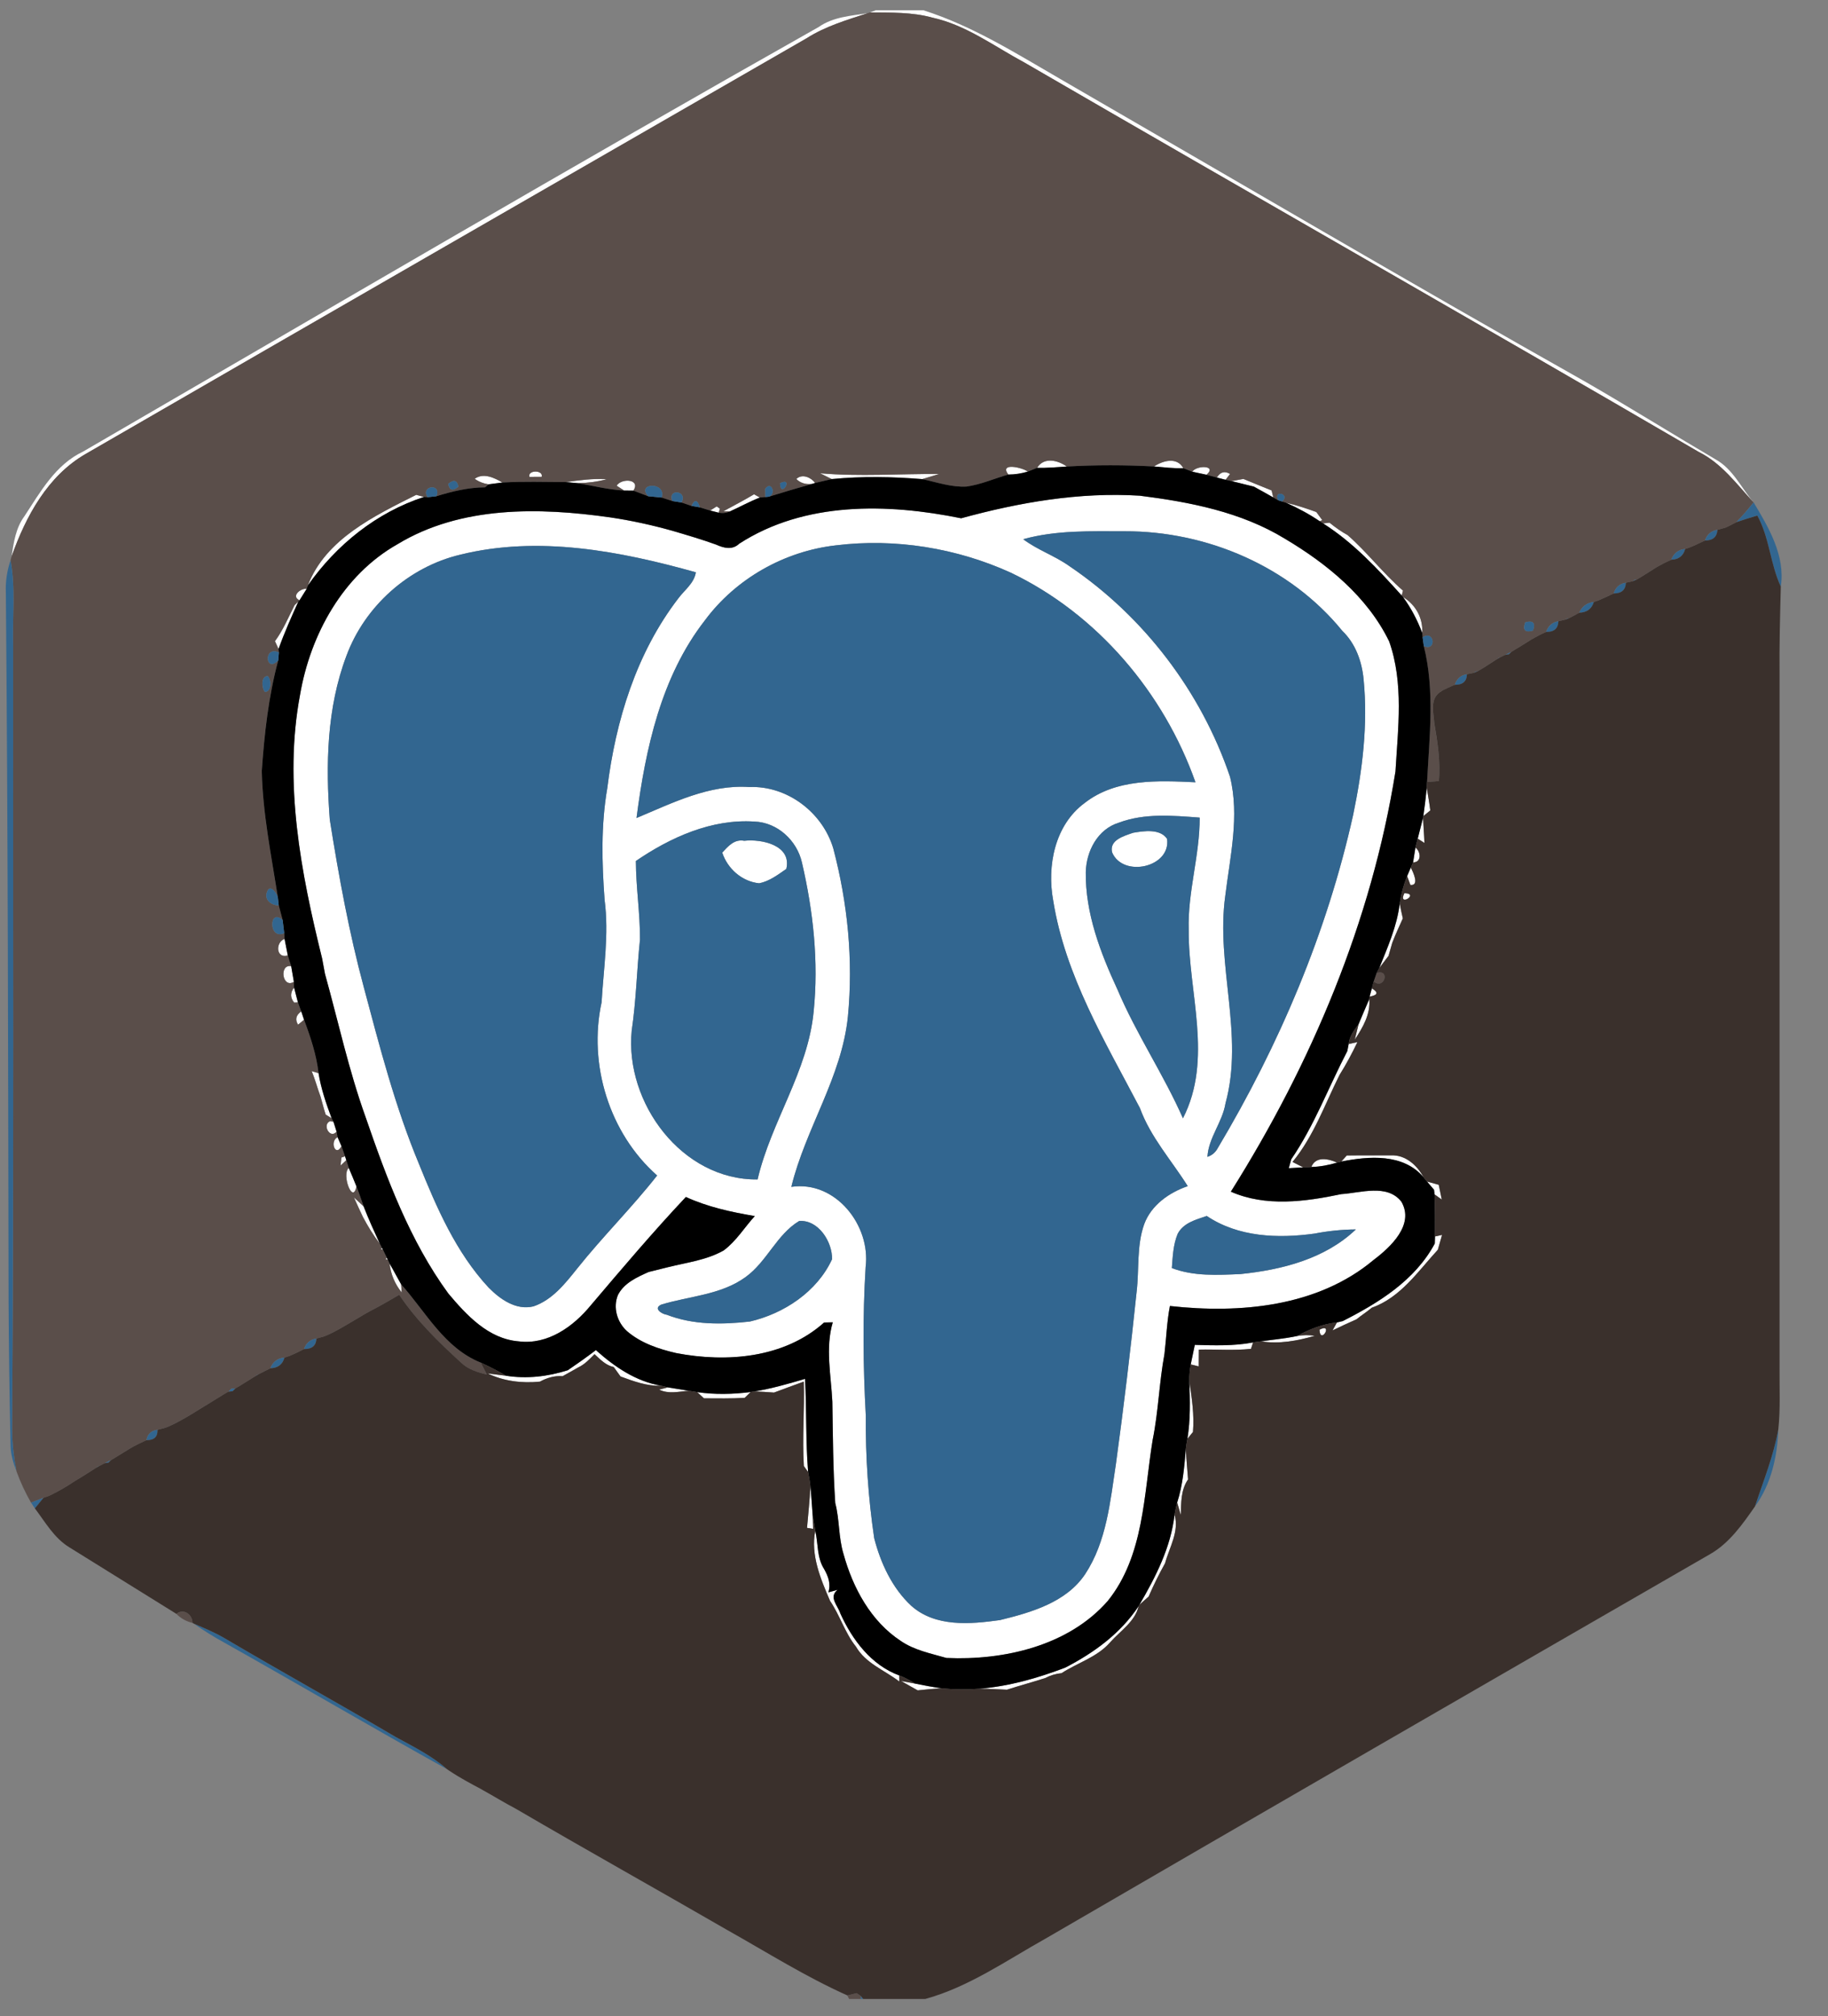<svg width="39" height="43" viewBox="0 0 39 43" fill="none" xmlns="http://www.w3.org/2000/svg">
<rect x="0" y="0" width="39" height="43" fill="#808080" stroke="none"/>
<g clip-path="url(#clip0)">
<path d="M18.687 0.218H19.696C20.753 0.552 21.694 1.15 22.647 1.7C26.378 3.856 30.091 6.039 33.845 8.154C34.775 8.69 35.686 9.259 36.611 9.803C36.975 10.008 37.151 10.408 37.413 10.715C37.052 10.325 36.73 9.878 36.241 9.637C31.458 6.85 26.647 4.112 21.858 1.335C21.216 0.991 20.616 0.535 19.892 0.376C19.46 0.257 19.007 0.27 18.563 0.265L18.687 0.218Z" fill="white"/>
<path d="M17.468 0.575C17.774 0.361 18.151 0.337 18.509 0.282C18.061 0.428 17.606 0.562 17.205 0.818C12.08 3.771 6.95 6.719 1.829 9.68C1.014 10.15 0.552 11.01 0.247 11.867C0.292 11.569 0.336 11.26 0.52 11.011C0.86 10.493 1.185 9.907 1.77 9.632C6.996 6.601 12.207 3.543 17.468 0.575Z" fill="white"/>
<path d="M22.126 9.977C22.273 9.74 22.57 9.815 22.761 9.949C22.549 9.962 22.338 9.984 22.126 9.977Z" fill="white"/>
<path d="M24.621 9.948C24.81 9.823 25.112 9.739 25.246 9.985C25.037 9.991 24.829 9.967 24.621 9.948Z" fill="white"/>
<path d="M21.512 10.121C21.314 9.857 21.813 9.969 21.928 10.057C21.793 10.098 21.655 10.12 21.512 10.121Z" fill="white"/>
<path d="M25.437 10.06C25.526 9.919 25.976 9.919 25.742 10.125C25.666 10.108 25.514 10.077 25.437 10.06Z" fill="white"/>
<path d="M11.297 10.17C11.249 10.02 11.6 10.019 11.557 10.169C11.492 10.169 11.362 10.169 11.297 10.17Z" fill="white"/>
<path d="M17.496 10.093C18.342 10.167 19.189 10.102 20.035 10.109C19.915 10.145 19.796 10.182 19.677 10.218C19.034 10.166 18.388 10.154 17.745 10.217C17.683 10.186 17.558 10.124 17.496 10.093Z" fill="white"/>
<path d="M25.962 10.185C26.035 10.064 26.13 10.04 26.244 10.108C26.22 10.139 26.172 10.202 26.148 10.233C26.102 10.221 26.008 10.196 25.962 10.185Z" fill="white"/>
<path d="M10.127 10.211C10.316 10.076 10.545 10.189 10.72 10.29C10.646 10.299 10.497 10.32 10.423 10.329C10.313 10.312 10.214 10.274 10.127 10.211Z" fill="white"/>
<path d="M12.065 10.281C12.357 10.244 12.648 10.2 12.943 10.22C12.745 10.276 12.539 10.299 12.332 10.305C12.265 10.299 12.132 10.287 12.065 10.281Z" fill="white"/>
<path d="M16.989 10.215C17.115 10.096 17.303 10.181 17.392 10.3L17.321 10.321C17.185 10.335 17.074 10.3 16.989 10.215Z" fill="white"/>
<path d="M26.275 10.26C26.359 10.246 26.444 10.23 26.528 10.214C26.728 10.298 26.929 10.377 27.13 10.46C27.139 10.498 27.156 10.572 27.166 10.61C27.029 10.53 26.89 10.454 26.752 10.378C26.593 10.338 26.434 10.299 26.275 10.26Z" fill="white"/>
<path d="M13.156 10.358C13.259 10.192 13.676 10.213 13.514 10.464C13.464 10.463 13.366 10.462 13.315 10.462C13.276 10.435 13.196 10.383 13.156 10.358Z" fill="white"/>
<path d="M6.568 12.485C6.948 11.495 7.99 11.001 8.88 10.553C8.922 10.564 9.004 10.587 9.046 10.598C8.033 10.928 7.176 11.619 6.568 12.485Z" fill="white"/>
<path d="M15.434 10.903C15.652 10.784 15.873 10.67 16.088 10.542C16.119 10.558 16.181 10.593 16.212 10.611C15.993 10.696 15.788 10.809 15.574 10.906L15.434 10.903Z" fill="white"/>
<path d="M20.506 11.053C21.743 10.714 23.029 10.491 24.316 10.572C25.386 10.706 26.479 10.918 27.412 11.489C28.308 12.021 29.174 12.725 29.637 13.678C29.952 14.564 29.825 15.533 29.772 16.452C29.262 19.648 27.979 22.684 26.26 25.414C27.003 25.742 27.847 25.628 28.616 25.467C29.032 25.44 29.594 25.241 29.898 25.627C30.183 26.118 29.669 26.595 29.308 26.868C28.111 27.872 26.455 28.017 24.96 27.852C24.894 28.19 24.884 28.536 24.843 28.878C24.731 29.482 24.714 30.106 24.592 30.707C24.401 31.872 24.41 33.178 23.634 34.142C22.795 35.102 21.418 35.413 20.191 35.358C19.86 35.262 19.509 35.195 19.219 34.996C18.578 34.576 18.195 33.862 17.996 33.14C17.887 32.786 17.914 32.411 17.82 32.054C17.772 31.336 17.77 30.615 17.758 29.895C17.731 29.335 17.605 28.745 17.767 28.2C17.721 28.201 17.628 28.203 17.582 28.204C16.733 28.964 15.503 29.063 14.427 28.857C14.054 28.77 13.675 28.644 13.38 28.391C13.166 28.201 13.072 27.883 13.184 27.615C13.317 27.359 13.589 27.239 13.838 27.127C13.976 27.093 14.114 27.059 14.252 27.024C14.652 26.924 15.076 26.875 15.44 26.667C15.707 26.47 15.882 26.177 16.104 25.934C15.6 25.85 15.101 25.741 14.633 25.527C13.93 26.274 13.267 27.057 12.603 27.839C12.229 28.294 11.685 28.684 11.066 28.606C10.42 28.554 9.955 28.049 9.563 27.584C8.741 26.457 8.252 25.134 7.8 23.824C7.441 22.826 7.217 21.788 6.933 20.767C6.914 20.658 6.893 20.548 6.872 20.44C6.42 18.612 6.048 16.696 6.401 14.816C6.622 13.532 7.317 12.264 8.477 11.608C9.831 10.785 11.504 10.818 13.021 11.035C13.467 11.1 13.907 11.197 14.34 11.318C14.655 11.411 14.969 11.503 15.277 11.614C15.443 11.689 15.623 11.736 15.769 11.596C17.167 10.692 18.933 10.733 20.506 11.053ZM21.829 11.5C22.137 11.731 22.508 11.853 22.82 12.077C24.405 13.149 25.629 14.754 26.242 16.566C26.449 17.401 26.243 18.268 26.141 19.104C25.935 20.579 26.547 22.066 26.146 23.529C26.081 23.933 25.784 24.261 25.76 24.672C25.858 24.639 25.931 24.577 25.979 24.487C27.294 22.282 28.311 19.889 28.869 17.379C29.066 16.43 29.188 15.455 29.092 14.487C29.056 14.104 28.919 13.725 28.638 13.454C27.521 12.082 25.75 11.324 23.995 11.33C23.271 11.33 22.534 11.304 21.829 11.5ZM15.038 13.231C14.104 14.431 13.772 15.969 13.58 17.445C14.348 17.125 15.13 16.725 15.989 16.785C16.796 16.754 17.549 17.326 17.778 18.094C18.085 19.259 18.207 20.477 18.09 21.677C17.96 22.971 17.186 24.065 16.883 25.311C17.826 25.172 18.581 26.133 18.468 27.023C18.402 28.079 18.414 29.14 18.472 30.196C18.465 31.069 18.523 31.942 18.651 32.804C18.788 33.336 19.034 33.867 19.441 34.245C19.957 34.705 20.7 34.639 21.335 34.55C22.002 34.387 22.748 34.173 23.152 33.57C23.61 32.874 23.686 32.022 23.808 31.22C23.976 29.997 24.122 28.772 24.25 27.546C24.306 27.067 24.247 26.566 24.412 26.105C24.563 25.7 24.943 25.433 25.34 25.296C24.994 24.746 24.547 24.254 24.32 23.631C23.58 22.219 22.728 20.811 22.471 19.213C22.333 18.47 22.501 17.596 23.14 17.126C23.808 16.603 24.705 16.645 25.505 16.683C24.828 14.768 23.405 13.094 21.563 12.213C20.407 11.688 19.098 11.475 17.838 11.63C16.736 11.754 15.698 12.34 15.038 13.231ZM9.821 11.829C8.718 12.09 7.781 12.928 7.389 13.99C6.97 15.1 6.947 16.311 7.036 17.481C7.227 18.683 7.446 19.883 7.763 21.059C8.101 22.327 8.431 23.604 8.937 24.819C9.315 25.755 9.728 26.709 10.424 27.459C10.67 27.708 11.009 27.95 11.381 27.86C11.785 27.722 12.058 27.374 12.315 27.052C12.859 26.37 13.483 25.753 14.019 25.069C12.999 24.169 12.547 22.699 12.835 21.375C12.877 20.649 12.995 19.92 12.899 19.192C12.84 18.401 12.82 17.598 12.955 16.813C13.134 15.371 13.576 13.927 14.471 12.762C14.604 12.582 14.809 12.441 14.846 12.205C13.225 11.752 11.488 11.418 9.821 11.829ZM23.869 17.546C23.419 17.683 23.176 18.151 23.165 18.598C23.154 19.477 23.478 20.32 23.842 21.107C24.244 22.054 24.823 22.909 25.238 23.849C25.887 22.583 25.35 21.169 25.361 19.835C25.335 19.026 25.598 18.243 25.594 17.437C25.02 17.394 24.419 17.338 23.869 17.546ZM13.566 18.362C13.568 18.922 13.657 19.477 13.654 20.037C13.586 20.685 13.573 21.337 13.477 21.982C13.327 23.517 14.549 25.172 16.163 25.153C16.45 23.92 17.238 22.85 17.359 21.572C17.468 20.51 17.351 19.434 17.11 18.398C17.006 17.927 16.586 17.537 16.095 17.521C15.181 17.461 14.305 17.858 13.566 18.362ZM17.05 26.04C16.57 26.327 16.361 26.909 15.907 27.235C15.382 27.617 14.709 27.64 14.109 27.822C13.928 27.904 14.121 28.026 14.227 28.039C14.789 28.258 15.408 28.25 15.997 28.184C16.726 28.015 17.432 27.547 17.751 26.855C17.761 26.488 17.462 26.009 17.05 26.04ZM25.124 26.316C25.029 26.546 25.02 26.797 25.001 27.043C25.467 27.222 25.974 27.192 26.464 27.171C27.346 27.081 28.268 26.848 28.927 26.219C28.63 26.221 28.334 26.252 28.043 26.309C27.265 26.416 26.418 26.385 25.746 25.932C25.515 26.011 25.245 26.079 25.124 26.316Z" fill="white"/>
<path d="M27.436 10.721C27.656 10.772 27.871 10.843 28.084 10.92C28.115 10.963 28.179 11.048 28.21 11.091L28.157 11.117C27.93 10.962 27.686 10.832 27.436 10.721Z" fill="white"/>
<path d="M15.152 10.888C15.187 10.865 15.256 10.822 15.291 10.8L15.36 10.849L15.334 10.934C15.289 10.923 15.197 10.899 15.152 10.888Z" fill="white"/>
<path d="M28.228 11.163C28.263 11.159 28.332 11.152 28.366 11.148C28.487 11.246 28.614 11.337 28.751 11.412C29.171 11.78 29.51 12.229 29.932 12.596L29.905 12.701C29.397 12.138 28.875 11.572 28.228 11.163Z" fill="white"/>
<path d="M6.39 12.802C6.202 12.716 6.414 12.54 6.543 12.558C6.505 12.619 6.428 12.742 6.39 12.802Z" fill="white"/>
<path d="M29.932 12.731C30.205 12.898 30.361 13.18 30.344 13.501C30.241 13.228 30.106 12.967 29.932 12.731Z" fill="white"/>
<path d="M6.285 12.906L6.364 12.829C6.215 13.162 6.065 13.495 5.943 13.841C5.925 13.799 5.886 13.716 5.866 13.674C6.041 13.438 6.153 13.165 6.285 12.906Z" fill="white"/>
<path d="M30.439 16.802C30.465 16.962 30.496 17.121 30.515 17.284C30.477 17.313 30.404 17.373 30.367 17.404C30.396 17.203 30.419 17.002 30.439 16.802Z" fill="white"/>
<path d="M30.36 17.44C30.368 17.619 30.384 17.797 30.39 17.977C30.354 17.955 30.282 17.91 30.247 17.887C30.284 17.738 30.322 17.589 30.36 17.44Z" fill="white"/>
<path d="M24.174 17.76C24.406 17.72 24.751 17.669 24.899 17.89C24.985 18.5 23.956 18.725 23.726 18.177C23.663 17.911 23.986 17.827 24.174 17.76Z" fill="white"/>
<path d="M15.409 18.184C15.534 18.046 15.669 17.891 15.878 17.931C16.254 17.889 16.896 18.027 16.776 18.531C16.596 18.655 16.414 18.796 16.195 18.837C15.828 18.799 15.524 18.529 15.409 18.184Z" fill="white"/>
<path d="M30.198 18.075C30.312 18.16 30.337 18.391 30.148 18.392C30.16 18.313 30.185 18.154 30.198 18.075Z" fill="white"/>
<path d="M30.099 18.503C30.147 18.597 30.292 18.891 30.091 18.874C30.073 18.826 30.038 18.732 30.02 18.685C30.04 18.639 30.079 18.548 30.099 18.503Z" fill="white"/>
<path d="M29.962 19.048C30.301 19.056 29.811 19.356 29.962 19.048V19.048Z" fill="white"/>
<path d="M29.427 20.644C29.605 20.198 29.805 19.754 29.862 19.273C29.883 19.378 29.904 19.482 29.929 19.586C29.851 19.759 29.771 19.931 29.703 20.108C29.684 20.177 29.644 20.315 29.624 20.385C29.557 20.47 29.492 20.558 29.427 20.644Z" fill="white"/>
<path d="M6.14 20.376C5.887 20.451 5.872 20.097 6.071 20.024C6.088 20.112 6.122 20.288 6.14 20.376Z" fill="white"/>
<path d="M6.27 20.94C6.022 21.089 5.95 20.559 6.212 20.604C6.226 20.688 6.255 20.856 6.27 20.94Z" fill="white"/>
<path d="M6.276 21.382C6.191 21.28 6.19 21.172 6.274 21.06C6.295 21.139 6.336 21.298 6.356 21.378L6.276 21.382Z" fill="white"/>
<path d="M29.268 21.079C29.413 21.164 29.397 21.223 29.22 21.253C29.231 21.209 29.255 21.122 29.268 21.079Z" fill="white"/>
<path d="M29.213 21.307C29.243 21.629 29.074 21.913 28.904 22.172C28.925 22.09 28.964 21.927 28.984 21.846C29.061 21.667 29.134 21.485 29.213 21.307Z" fill="white"/>
<path d="M6.359 21.854C6.291 21.744 6.314 21.649 6.427 21.569C6.442 21.613 6.471 21.703 6.487 21.748C6.455 21.775 6.391 21.827 6.359 21.854Z" fill="white"/>
<path d="M28.774 22.265C28.82 22.255 28.912 22.235 28.96 22.224C28.846 22.464 28.72 22.698 28.58 22.922C28.263 23.552 28.03 24.229 27.576 24.78C27.633 24.81 27.748 24.868 27.804 24.896C27.727 24.901 27.573 24.909 27.496 24.913C27.509 24.866 27.534 24.771 27.548 24.724C28.04 24.006 28.345 23.183 28.745 22.415L28.774 22.265Z" fill="white"/>
<path d="M6.649 22.843C6.686 22.854 6.759 22.875 6.796 22.887C6.849 23.216 6.958 23.535 7.075 23.848L6.949 23.771C6.908 23.65 6.877 23.514 6.84 23.389C6.771 23.208 6.725 23.02 6.649 22.843Z" fill="white"/>
<path d="M7.181 24.135C7.043 24.3 6.869 23.988 7.039 23.912L7.114 23.922C7.131 23.975 7.165 24.081 7.181 24.135Z" fill="white"/>
<path d="M7.286 24.445C7.159 24.686 7.027 24.339 7.202 24.253C7.222 24.301 7.265 24.397 7.286 24.445Z" fill="white"/>
<path d="M28.733 24.642C29.049 24.638 29.365 24.642 29.681 24.64C29.983 24.626 30.233 24.85 30.369 25.103C29.935 24.596 29.207 24.655 28.617 24.771C28.645 24.738 28.704 24.674 28.733 24.642Z" fill="white"/>
<path d="M7.284 24.686L7.361 24.659L7.388 24.742C7.359 24.771 7.297 24.828 7.266 24.857C7.271 24.814 7.279 24.729 7.284 24.686Z" fill="white"/>
<path d="M27.977 24.888C28.07 24.651 28.345 24.712 28.527 24.794C28.348 24.848 28.163 24.882 27.977 24.888Z" fill="white"/>
<path d="M7.605 25.303C7.528 25.703 7.282 25.047 7.441 24.908C7.497 25.038 7.552 25.17 7.605 25.303Z" fill="white"/>
<path d="M30.445 25.198C30.507 25.216 30.633 25.25 30.695 25.267C30.717 25.372 30.739 25.477 30.76 25.583C30.721 25.555 30.645 25.5 30.606 25.473L30.595 25.373C30.558 25.33 30.483 25.242 30.445 25.198Z" fill="white"/>
<path d="M7.551 25.536C7.602 25.584 7.706 25.679 7.757 25.726C7.862 25.997 7.983 26.261 8.104 26.525C7.965 26.345 7.846 26.149 7.741 25.949C7.677 25.811 7.611 25.674 7.551 25.536Z" fill="white"/>
<path d="M30.616 26.369C30.653 26.361 30.729 26.345 30.766 26.336C30.736 26.442 30.706 26.547 30.676 26.653C30.254 27.112 29.88 27.672 29.268 27.888C29.163 27.977 29.047 28.049 28.941 28.136C28.77 28.212 28.599 28.291 28.43 28.372C28.453 28.33 28.5 28.245 28.523 28.203L28.646 28.175C29.415 27.784 30.191 27.305 30.611 26.52L30.616 26.369Z" fill="white"/>
<path d="M8.128 26.641C8.134 26.634 8.144 26.62 8.149 26.613L8.167 26.647L8.128 26.641Z" fill="white"/>
<path d="M8.226 26.855C8.233 26.847 8.246 26.829 8.252 26.821L8.271 26.862L8.226 26.855Z" fill="white"/>
<path d="M8.571 27.566C8.427 27.387 8.337 27.177 8.312 26.948C8.397 27.093 8.474 27.244 8.558 27.39L8.571 27.566Z" fill="white"/>
<path d="M28.15 28.358C28.456 28.199 28.168 28.694 28.15 28.358V28.358Z" fill="white"/>
<path d="M26.904 28.606C27.159 28.568 27.418 28.547 27.671 28.493C27.797 28.47 27.924 28.467 28.05 28.488C27.678 28.596 27.291 28.668 26.904 28.606Z" fill="white"/>
<path d="M25.491 28.681C25.905 28.693 26.323 28.708 26.734 28.63C26.723 28.663 26.7 28.732 26.689 28.766C26.32 28.806 25.948 28.773 25.577 28.783C25.577 28.872 25.576 29.051 25.575 29.14C25.533 29.13 25.447 29.108 25.404 29.098C25.433 28.958 25.462 28.82 25.491 28.681Z" fill="white"/>
<path d="M12.113 29.222C12.317 29.084 12.518 28.942 12.713 28.793C13.113 29.15 13.563 29.459 14.102 29.552C13.802 29.564 13.516 29.456 13.239 29.355C13.203 29.305 13.13 29.204 13.094 29.154C12.925 29.118 12.806 28.992 12.684 28.879C12.579 28.984 12.476 29.097 12.338 29.161C12.226 29.224 12.115 29.288 12.002 29.349C11.831 29.335 11.669 29.384 11.519 29.465C11.136 29.503 10.751 29.457 10.401 29.29C10.499 29.302 10.695 29.327 10.794 29.339C11.237 29.41 11.687 29.357 12.113 29.222Z" fill="white"/>
<path d="M16.089 29.675C16.459 29.616 16.817 29.512 17.175 29.406C17.211 30.067 17.187 30.732 17.241 31.392L17.15 31.266C17.113 30.666 17.167 30.064 17.149 29.465C16.937 29.544 16.723 29.618 16.513 29.699C16.371 29.688 16.23 29.677 16.089 29.675Z" fill="white"/>
<path d="M25.373 29.453C25.426 29.813 25.482 30.174 25.451 30.539C25.422 30.575 25.363 30.648 25.333 30.683C25.399 30.276 25.391 29.864 25.373 29.453Z" fill="white"/>
<path d="M14.062 29.635L14.249 29.588C14.398 29.611 14.548 29.636 14.698 29.661C14.487 29.675 14.264 29.735 14.062 29.635Z" fill="white"/>
<path d="M14.874 29.689C15.252 29.744 15.637 29.735 16.015 29.687C15.983 29.718 15.919 29.78 15.887 29.811C15.598 29.829 15.308 29.821 15.019 29.821C14.983 29.788 14.911 29.722 14.874 29.689Z" fill="white"/>
<path d="M25.299 30.901C25.309 31.118 25.332 31.334 25.347 31.55C25.191 31.775 25.2 32.048 25.192 32.309C25.172 32.243 25.134 32.11 25.115 32.043C25.234 31.674 25.268 31.287 25.299 30.901Z" fill="white"/>
<path d="M17.217 32.584C17.243 32.291 17.275 31.998 17.29 31.703C17.312 31.911 17.322 32.119 17.339 32.327C17.341 32.396 17.345 32.535 17.347 32.605L17.217 32.584Z" fill="white"/>
<path d="M24.31 34.223C24.658 33.627 24.98 32.998 25.059 32.302C25.162 32.666 24.948 32.998 24.856 33.339C24.727 33.569 24.61 33.806 24.506 34.048C24.44 34.105 24.374 34.164 24.31 34.223Z" fill="white"/>
<path d="M17.71 34.143C17.508 33.673 17.29 33.163 17.394 32.642C17.456 32.916 17.426 33.218 17.583 33.463C17.668 33.615 17.731 33.774 17.673 33.959C17.723 33.946 17.821 33.918 17.87 33.905C17.67 34.061 17.878 34.244 17.927 34.406C18.181 34.969 18.587 35.511 19.185 35.731C19.185 35.763 19.185 35.828 19.186 35.86C18.872 35.619 18.468 35.474 18.262 35.117C18.026 34.823 17.921 34.452 17.71 34.143Z" fill="white"/>
<path d="M24.294 34.25C24.214 34.586 23.901 34.78 23.685 35.024C23.408 35.342 22.991 35.459 22.648 35.683C22.525 35.694 22.41 35.729 22.301 35.786C22.03 35.874 21.753 35.948 21.482 36.035C21.286 36.027 21.09 36.015 20.894 36.014C21.526 35.964 22.134 35.789 22.725 35.565C23.339 35.249 23.909 34.834 24.294 34.25Z" fill="white"/>
<path d="M19.223 35.849C19.298 35.862 19.446 35.891 19.521 35.905C19.713 35.944 19.905 35.98 20.1 36.007C19.925 36.011 19.752 36.031 19.579 36.049C19.46 35.984 19.341 35.917 19.223 35.849Z" fill="white"/>
<path d="M18.509 0.282C18.522 0.278 18.549 0.269 18.562 0.265C19.007 0.27 19.46 0.256 19.892 0.376C20.616 0.535 21.216 0.991 21.858 1.335C26.646 4.112 31.458 6.85 36.24 9.637C36.729 9.878 37.051 10.325 37.412 10.715C37.295 10.86 37.175 11.004 37.043 11.136L37.005 11.157C36.991 11.164 36.963 11.178 36.949 11.185L36.864 11.229C36.848 11.237 36.816 11.249 36.801 11.256L36.642 11.299C36.508 11.32 36.42 11.396 36.375 11.527L36.297 11.564C36.276 11.573 36.235 11.593 36.215 11.602L36.124 11.644C36.104 11.653 36.062 11.67 36.041 11.678L35.953 11.707C35.808 11.721 35.709 11.797 35.656 11.937L35.576 11.974C35.555 11.984 35.513 12.005 35.493 12.015L35.409 12.059C35.393 12.069 35.361 12.087 35.346 12.095C35.273 12.141 35.127 12.232 35.054 12.278C35.041 12.286 35.015 12.303 35.002 12.311L34.924 12.357L34.868 12.368L34.83 12.396L34.688 12.427C34.556 12.447 34.469 12.524 34.427 12.656L34.344 12.694C34.325 12.703 34.286 12.722 34.266 12.731L34.173 12.773C34.152 12.782 34.111 12.8 34.091 12.808L34.005 12.838C33.857 12.854 33.753 12.931 33.691 13.067L33.629 13.101C33.612 13.11 33.58 13.126 33.565 13.136L33.481 13.18L33.431 13.193L33.394 13.215L33.248 13.248C33.118 13.27 33.031 13.347 32.986 13.477L32.905 13.514C32.885 13.525 32.844 13.544 32.824 13.555L32.738 13.6C32.722 13.609 32.689 13.627 32.673 13.638C32.601 13.682 32.455 13.772 32.383 13.817C32.369 13.826 32.341 13.843 32.327 13.851L32.243 13.902C32.212 13.917 32.148 13.949 32.116 13.964L32.012 14.014L31.971 14.032L31.94 14.054C31.872 14.098 31.735 14.186 31.666 14.231C31.653 14.239 31.626 14.256 31.613 14.264L31.533 14.311L31.479 14.324L31.442 14.349L31.297 14.379C31.167 14.399 31.081 14.474 31.038 14.604L30.96 14.637C30.941 14.646 30.903 14.663 30.884 14.672L30.782 14.72C30.767 14.73 30.734 14.753 30.717 14.763C30.503 14.915 30.584 15.201 30.599 15.419C30.668 15.828 30.736 16.24 30.698 16.657C30.635 16.662 30.508 16.672 30.445 16.677C30.494 15.712 30.613 14.73 30.376 13.778C30.658 13.898 30.6 13.424 30.351 13.591C30.349 13.569 30.346 13.524 30.343 13.501C30.361 13.18 30.205 12.897 29.932 12.731C29.924 12.724 29.911 12.709 29.905 12.701L29.932 12.595C29.509 12.229 29.171 11.78 28.751 11.411C28.614 11.336 28.487 11.246 28.366 11.147C28.332 11.152 28.263 11.159 28.228 11.163C28.21 11.152 28.174 11.128 28.157 11.117L28.209 11.091C28.179 11.048 28.115 10.963 28.083 10.919C27.87 10.842 27.656 10.771 27.435 10.721C27.415 10.715 27.373 10.703 27.353 10.695C27.54 10.532 27.155 10.437 27.27 10.669C27.243 10.654 27.191 10.625 27.165 10.609C27.156 10.572 27.138 10.497 27.129 10.459C26.929 10.377 26.727 10.298 26.527 10.214C26.443 10.23 26.359 10.246 26.275 10.26C26.243 10.254 26.179 10.239 26.147 10.232C26.171 10.201 26.219 10.139 26.243 10.108C26.129 10.039 26.034 10.064 25.961 10.184C25.906 10.169 25.797 10.139 25.742 10.124C25.975 9.919 25.525 9.919 25.437 10.06C25.389 10.041 25.294 10.003 25.246 9.985C25.111 9.738 24.809 9.823 24.62 9.948C24 9.915 23.381 9.914 22.76 9.949C22.569 9.814 22.273 9.739 22.126 9.977C22.076 9.997 21.977 10.036 21.927 10.057C21.812 9.968 21.313 9.856 21.512 10.12C21.214 10.205 20.926 10.334 20.618 10.377C20.296 10.394 19.988 10.284 19.676 10.218C19.796 10.182 19.915 10.145 20.035 10.109C19.189 10.102 18.341 10.167 17.495 10.093C17.558 10.123 17.682 10.186 17.745 10.217C17.627 10.243 17.509 10.27 17.391 10.299C17.302 10.181 17.114 10.096 16.989 10.215C17.073 10.3 17.184 10.335 17.32 10.321C17.014 10.408 16.707 10.498 16.402 10.593C16.567 10.537 16.455 10.243 16.326 10.424C16.328 10.467 16.328 10.556 16.328 10.6C16.299 10.603 16.241 10.607 16.211 10.61C16.181 10.593 16.118 10.558 16.087 10.541C15.873 10.67 15.652 10.784 15.433 10.903L15.574 10.906C15.497 10.941 15.417 10.95 15.333 10.934L15.359 10.848L15.29 10.799C15.255 10.822 15.187 10.865 15.152 10.887C15.097 10.87 14.987 10.836 14.932 10.82C14.88 10.653 14.82 10.643 14.751 10.789C14.699 10.771 14.592 10.735 14.54 10.716C14.681 10.461 14.233 10.411 14.344 10.685C14.287 10.667 14.174 10.63 14.116 10.611C14.224 10.269 13.565 10.294 13.829 10.582C13.723 10.543 13.617 10.503 13.513 10.463C13.675 10.213 13.258 10.192 13.155 10.358C13.195 10.383 13.275 10.435 13.314 10.461C12.982 10.444 12.658 10.361 12.332 10.304C12.538 10.299 12.744 10.275 12.943 10.22C12.648 10.2 12.356 10.244 12.065 10.281C11.616 10.278 11.168 10.265 10.719 10.29C10.545 10.189 10.316 10.076 10.127 10.211C10.214 10.273 10.313 10.312 10.422 10.329C10.404 10.345 10.367 10.376 10.348 10.393C9.993 10.395 9.647 10.478 9.309 10.582C9.431 10.304 8.963 10.352 9.122 10.604C9.103 10.602 9.064 10.6 9.045 10.598C9.003 10.587 8.921 10.564 8.88 10.553C7.99 11.001 6.947 11.495 6.567 12.485C6.561 12.503 6.549 12.54 6.543 12.557C6.413 12.54 6.202 12.716 6.39 12.802C6.383 12.808 6.37 12.821 6.364 12.829L6.285 12.905C6.152 13.165 6.04 13.438 5.866 13.674C5.885 13.716 5.924 13.799 5.943 13.841C5.945 13.858 5.948 13.895 5.949 13.913C5.615 13.766 5.66 14.367 5.936 14.082C5.727 14.853 5.639 15.649 5.584 16.442C5.603 17.35 5.79 18.245 5.927 19.139C5.906 19.052 5.761 18.839 5.697 19.02C5.628 19.187 5.793 19.312 5.946 19.308C5.975 19.412 6.002 19.516 6.029 19.622C5.736 19.35 5.724 20.054 6.063 19.901C6.065 19.932 6.068 19.994 6.07 20.023C5.872 20.096 5.886 20.451 6.139 20.376C6.162 20.452 6.186 20.528 6.211 20.604C5.95 20.559 6.022 21.088 6.269 20.939C6.27 20.969 6.272 21.029 6.274 21.06C6.189 21.172 6.19 21.279 6.276 21.381L6.356 21.377C6.373 21.425 6.409 21.521 6.427 21.569C6.314 21.649 6.291 21.744 6.359 21.853C6.391 21.827 6.454 21.774 6.486 21.748C6.625 22.116 6.75 22.492 6.795 22.887C6.758 22.875 6.685 22.854 6.648 22.842C6.724 23.02 6.771 23.208 6.839 23.389C6.876 23.514 6.907 23.65 6.948 23.771L7.075 23.848C7.084 23.866 7.103 23.903 7.114 23.922L7.039 23.911C6.868 23.987 7.043 24.3 7.18 24.134C7.185 24.163 7.196 24.223 7.201 24.252C7.026 24.339 7.159 24.686 7.285 24.444C7.305 24.498 7.342 24.606 7.36 24.659L7.283 24.686C7.279 24.729 7.271 24.814 7.266 24.856C7.296 24.828 7.358 24.771 7.388 24.742C7.401 24.783 7.428 24.866 7.44 24.908C7.282 25.046 7.527 25.701 7.604 25.302C7.66 25.442 7.707 25.584 7.756 25.726C7.705 25.679 7.601 25.583 7.55 25.536C7.611 25.674 7.676 25.81 7.74 25.949C7.846 26.149 7.965 26.344 8.104 26.525C8.115 26.547 8.137 26.591 8.149 26.612C8.144 26.619 8.133 26.634 8.127 26.641L8.166 26.647C8.188 26.69 8.23 26.778 8.251 26.821C8.245 26.829 8.233 26.846 8.226 26.855L8.271 26.862C8.281 26.884 8.302 26.927 8.311 26.948C8.337 27.176 8.426 27.387 8.571 27.565L8.557 27.39C9.086 27.981 9.477 28.745 10.254 29.059C10.288 29.122 10.354 29.25 10.386 29.313C10.187 29.266 9.986 29.204 9.836 29.059C9.353 28.618 8.881 28.158 8.516 27.612C8.349 27.711 8.182 27.809 8.01 27.9C7.997 27.907 7.971 27.922 7.958 27.928L7.865 27.977C7.846 27.988 7.808 28.01 7.788 28.02L7.699 28.073C7.687 28.08 7.663 28.094 7.651 28.102C7.477 28.205 7.305 28.31 7.127 28.403L7.096 28.419L7.063 28.435L6.968 28.479C6.952 28.485 6.922 28.498 6.906 28.503L6.751 28.546C6.62 28.566 6.531 28.64 6.486 28.77L6.407 28.81C6.389 28.819 6.351 28.838 6.331 28.847L6.24 28.89C6.218 28.898 6.176 28.916 6.155 28.924L6.068 28.953C5.922 28.965 5.823 29.041 5.767 29.18L5.688 29.22C5.669 29.23 5.631 29.25 5.612 29.259L5.523 29.304L5.48 29.325L5.448 29.347C5.377 29.391 5.235 29.48 5.164 29.524C5.15 29.533 5.123 29.549 5.109 29.558L5.024 29.608L4.935 29.616L4.874 29.678L4.79 29.726C4.776 29.734 4.748 29.751 4.735 29.759C4.663 29.803 4.521 29.891 4.45 29.936C4.434 29.944 4.405 29.962 4.391 29.971L4.305 30.023L4.272 30.042L4.249 30.057C4.083 30.163 3.913 30.265 3.736 30.356L3.706 30.37L3.672 30.386L3.573 30.432L3.536 30.447L3.513 30.453L3.36 30.492C3.229 30.508 3.15 30.582 3.123 30.713L2.98 30.781C2.967 30.788 2.94 30.801 2.927 30.808L2.839 30.852C2.826 30.86 2.797 30.875 2.784 30.884C2.711 30.929 2.564 31.019 2.491 31.064C2.478 31.072 2.453 31.087 2.441 31.095L2.366 31.138C2.333 31.155 2.267 31.188 2.234 31.204L2.127 31.259L2.084 31.278L2.054 31.3C1.984 31.345 1.844 31.433 1.774 31.477C1.761 31.485 1.735 31.502 1.722 31.51L1.642 31.557L1.612 31.576L1.591 31.589C1.425 31.7 1.253 31.802 1.072 31.888C1.056 31.895 1.024 31.907 1.008 31.915L0.927 31.942C0.86 31.968 0.728 32.02 0.662 32.046C0.539 31.831 0.435 31.607 0.35 31.374C0.296 31.09 0.263 30.801 0.258 30.513C0.296 24.933 0.277 19.354 0.279 13.775C0.262 13.166 0.336 12.551 0.225 11.947C0.231 11.928 0.242 11.888 0.247 11.867C0.552 11.01 1.014 10.15 1.829 9.68C6.95 6.719 12.08 3.771 17.206 0.818C17.606 0.562 18.061 0.428 18.509 0.282ZM11.296 10.17C11.361 10.169 11.492 10.169 11.556 10.169C11.599 10.019 11.248 10.02 11.296 10.17ZM9.563 10.318C9.586 10.457 9.659 10.478 9.779 10.38C9.754 10.242 9.682 10.22 9.563 10.318ZM16.642 10.305C16.65 10.649 16.949 10.155 16.642 10.305V10.305ZM32.539 13.273C32.482 13.438 32.538 13.497 32.706 13.448C32.763 13.282 32.706 13.224 32.539 13.273ZM5.652 14.756C5.793 14.753 5.794 14.5 5.712 14.419C5.563 14.418 5.58 14.672 5.652 14.756Z" fill="#5A4E4A"/>
<path d="M29.369 20.753C29.666 20.656 29.534 21.121 29.308 20.931C29.322 20.887 29.353 20.798 29.369 20.753Z" fill="#5A4E4A"/>
<path d="M3.764 34.419C3.917 34.292 4.109 34.433 4.108 34.611C3.977 34.58 3.858 34.515 3.764 34.419Z" fill="#5A4E4A"/>
<path d="M9.573 37.755C9.577 37.758 9.587 37.764 9.592 37.767C9.587 37.764 9.577 37.758 9.573 37.755Z" fill="#5A4E4A"/>
<path d="M10.273 38.161C10.28 38.165 10.292 38.172 10.3 38.176C10.292 38.172 10.28 38.165 10.273 38.161Z" fill="#5A4E4A"/>
<path d="M10.994 38.568C11 38.571 11.012 38.578 11.018 38.581C11.012 38.578 11 38.571 10.994 38.568Z" fill="#5A4E4A"/>
<path d="M18.078 42.555C18.128 42.543 18.229 42.519 18.279 42.507L18.367 42.571V42.631H18.115L18.078 42.555Z" fill="#5A4E4A"/>
<path d="M22.761 9.949C23.381 9.914 24 9.915 24.621 9.948C24.829 9.966 25.037 9.991 25.246 9.985C25.294 10.004 25.39 10.041 25.437 10.06C25.514 10.076 25.666 10.108 25.742 10.125C25.798 10.139 25.907 10.169 25.962 10.184C26.008 10.195 26.102 10.22 26.148 10.232C26.18 10.24 26.243 10.254 26.275 10.26C26.434 10.299 26.593 10.338 26.752 10.378C26.89 10.454 27.029 10.53 27.166 10.609C27.191 10.625 27.244 10.655 27.27 10.669L27.354 10.696C27.374 10.703 27.415 10.715 27.436 10.721C27.686 10.832 27.93 10.962 28.158 11.117C28.175 11.128 28.211 11.152 28.229 11.163C28.875 11.572 29.397 12.137 29.906 12.701C29.912 12.71 29.925 12.724 29.932 12.731C30.106 12.967 30.241 13.228 30.344 13.501C30.346 13.524 30.349 13.569 30.351 13.592C30.357 13.639 30.371 13.732 30.377 13.779C30.614 14.731 30.495 15.712 30.446 16.678C30.444 16.709 30.442 16.771 30.44 16.802C30.419 17.002 30.396 17.203 30.367 17.404C30.365 17.412 30.361 17.43 30.36 17.44C30.322 17.589 30.285 17.738 30.247 17.886C30.235 17.934 30.211 18.027 30.198 18.074C30.185 18.153 30.16 18.313 30.148 18.392C30.136 18.419 30.111 18.475 30.099 18.503C30.079 18.548 30.04 18.639 30.021 18.684C29.945 18.873 29.892 19.072 29.862 19.273C29.805 19.753 29.605 20.198 29.427 20.644C29.412 20.672 29.383 20.726 29.369 20.753C29.353 20.798 29.322 20.887 29.308 20.931C29.298 20.968 29.277 21.042 29.268 21.079C29.256 21.122 29.231 21.21 29.22 21.254C29.218 21.267 29.214 21.294 29.213 21.307C29.134 21.485 29.061 21.667 28.984 21.845C28.889 21.972 28.789 22.102 28.774 22.265L28.745 22.415C28.345 23.183 28.04 24.006 27.548 24.724C27.534 24.771 27.509 24.866 27.496 24.913C27.573 24.909 27.727 24.901 27.804 24.896C27.848 24.894 27.934 24.889 27.977 24.887C28.163 24.882 28.348 24.847 28.526 24.794C28.549 24.788 28.594 24.776 28.617 24.771C29.207 24.655 29.935 24.596 30.369 25.103C30.388 25.127 30.426 25.175 30.445 25.198C30.483 25.241 30.558 25.33 30.595 25.373L30.606 25.473C30.617 25.771 30.618 26.07 30.616 26.369L30.611 26.52C30.191 27.305 29.415 27.784 28.646 28.174L28.523 28.203C28.22 28.235 27.937 28.347 27.671 28.493C27.418 28.547 27.16 28.568 26.904 28.606C26.846 28.613 26.79 28.62 26.734 28.629C26.323 28.707 25.906 28.693 25.491 28.681C25.462 28.819 25.433 28.958 25.404 29.098C25.384 29.215 25.37 29.334 25.374 29.453C25.391 29.864 25.399 30.276 25.334 30.683C25.319 30.755 25.308 30.828 25.299 30.901C25.268 31.286 25.234 31.673 25.115 32.043C25.093 32.128 25.075 32.215 25.059 32.302C24.98 32.998 24.658 33.627 24.31 34.223C24.305 34.23 24.298 34.244 24.294 34.25C23.909 34.834 23.339 35.249 22.725 35.565C22.135 35.789 21.526 35.964 20.894 36.014C20.629 36.035 20.364 36.032 20.1 36.007C19.905 35.979 19.713 35.944 19.521 35.904C19.413 35.836 19.303 35.775 19.185 35.731C18.587 35.511 18.181 34.969 17.927 34.406C17.878 34.244 17.67 34.061 17.871 33.905C17.821 33.918 17.723 33.946 17.673 33.959C17.731 33.773 17.668 33.615 17.583 33.463C17.426 33.218 17.456 32.916 17.394 32.642C17.377 32.537 17.358 32.431 17.339 32.327C17.322 32.119 17.312 31.911 17.29 31.703C17.28 31.598 17.261 31.495 17.241 31.392C17.187 30.732 17.211 30.067 17.175 29.406C16.817 29.512 16.459 29.615 16.089 29.675C16.07 29.678 16.033 29.684 16.015 29.687C15.637 29.735 15.252 29.744 14.874 29.689C14.831 29.682 14.742 29.668 14.698 29.66C14.548 29.636 14.399 29.611 14.249 29.588C14.213 29.579 14.14 29.561 14.103 29.552C13.563 29.459 13.113 29.15 12.713 28.793C12.518 28.942 12.317 29.084 12.114 29.222C11.687 29.357 11.238 29.41 10.794 29.339C10.62 29.234 10.438 29.144 10.255 29.059C9.477 28.745 9.087 27.981 8.558 27.39C8.474 27.244 8.397 27.093 8.312 26.948C8.302 26.927 8.282 26.884 8.272 26.862L8.252 26.821C8.231 26.778 8.188 26.691 8.167 26.647L8.149 26.613C8.138 26.591 8.116 26.547 8.104 26.525C7.983 26.261 7.862 25.997 7.757 25.726C7.708 25.584 7.661 25.442 7.605 25.302C7.552 25.17 7.497 25.038 7.441 24.908C7.428 24.867 7.402 24.784 7.388 24.742L7.361 24.659C7.342 24.606 7.305 24.498 7.286 24.445C7.265 24.396 7.222 24.301 7.202 24.253C7.196 24.223 7.186 24.163 7.181 24.134C7.165 24.081 7.131 23.975 7.114 23.922C7.104 23.903 7.084 23.866 7.075 23.848C6.958 23.535 6.849 23.216 6.796 22.887C6.751 22.492 6.625 22.116 6.487 21.748C6.471 21.703 6.442 21.613 6.427 21.569C6.41 21.521 6.374 21.425 6.356 21.377C6.336 21.298 6.295 21.139 6.274 21.06C6.273 21.029 6.271 20.969 6.27 20.94C6.255 20.855 6.226 20.688 6.212 20.604C6.187 20.528 6.162 20.452 6.14 20.376C6.122 20.287 6.088 20.112 6.071 20.023C6.069 19.994 6.066 19.932 6.064 19.901C6.055 19.831 6.038 19.692 6.03 19.622C6.003 19.516 5.975 19.413 5.947 19.308C5.941 19.266 5.933 19.181 5.928 19.139C5.79 18.245 5.604 17.35 5.585 16.442C5.64 15.65 5.728 14.853 5.936 14.082C5.94 14.04 5.947 13.955 5.95 13.913C5.949 13.895 5.946 13.859 5.943 13.841C6.065 13.495 6.216 13.162 6.365 12.829C6.371 12.821 6.384 12.808 6.39 12.802C6.428 12.741 6.505 12.619 6.543 12.557C6.549 12.54 6.562 12.503 6.568 12.485C7.176 11.619 8.033 10.928 9.046 10.598C9.064 10.6 9.103 10.602 9.123 10.604C9.169 10.598 9.264 10.588 9.31 10.583C9.648 10.478 9.994 10.395 10.349 10.393C10.368 10.376 10.405 10.345 10.423 10.329C10.497 10.32 10.646 10.299 10.72 10.29C11.169 10.265 11.616 10.279 12.065 10.281C12.132 10.287 12.265 10.299 12.332 10.304C12.659 10.361 12.982 10.444 13.315 10.461C13.365 10.461 13.464 10.463 13.513 10.463C13.618 10.504 13.724 10.544 13.829 10.583C13.901 10.59 14.045 10.604 14.117 10.611C14.175 10.63 14.287 10.667 14.345 10.685C14.393 10.693 14.491 10.708 14.54 10.716C14.593 10.735 14.699 10.771 14.752 10.789C14.797 10.797 14.887 10.813 14.932 10.82C14.988 10.836 15.098 10.87 15.152 10.888C15.197 10.899 15.289 10.923 15.334 10.934C15.417 10.95 15.497 10.941 15.574 10.906C15.788 10.809 15.993 10.696 16.212 10.61C16.242 10.607 16.299 10.603 16.329 10.6L16.403 10.593C16.708 10.498 17.014 10.408 17.321 10.321L17.392 10.299C17.509 10.271 17.627 10.243 17.745 10.217C18.388 10.154 19.034 10.166 19.677 10.218C19.988 10.284 20.296 10.394 20.619 10.377C20.927 10.334 21.214 10.205 21.512 10.12C21.655 10.12 21.793 10.098 21.928 10.057C21.977 10.036 22.077 9.997 22.126 9.977C22.338 9.984 22.549 9.962 22.761 9.949ZM20.506 11.053C18.933 10.733 17.167 10.691 15.77 11.596C15.623 11.736 15.443 11.689 15.277 11.614C14.969 11.503 14.655 11.41 14.34 11.318C13.908 11.197 13.467 11.1 13.021 11.034C11.505 10.818 9.832 10.785 8.477 11.608C7.318 12.264 6.622 13.532 6.402 14.816C6.048 16.696 6.42 18.611 6.872 20.439C6.893 20.548 6.914 20.658 6.933 20.767C7.217 21.788 7.441 22.826 7.8 23.824C8.252 25.134 8.741 26.456 9.564 27.584C9.955 28.049 10.42 28.553 11.066 28.606C11.685 28.684 12.229 28.294 12.603 27.839C13.267 27.057 13.93 26.274 14.633 25.527C15.101 25.741 15.6 25.849 16.104 25.934C15.882 26.177 15.707 26.47 15.44 26.667C15.076 26.874 14.652 26.924 14.253 27.024C14.114 27.059 13.976 27.093 13.838 27.127C13.589 27.239 13.317 27.359 13.185 27.615C13.073 27.883 13.166 28.201 13.38 28.391C13.675 28.644 14.054 28.77 14.427 28.856C15.504 29.063 16.733 28.964 17.582 28.204C17.628 28.203 17.721 28.201 17.767 28.2C17.605 28.744 17.731 29.335 17.758 29.895C17.77 30.615 17.772 31.335 17.82 32.054C17.914 32.411 17.887 32.785 17.996 33.14C18.195 33.862 18.578 34.575 19.219 34.996C19.51 35.195 19.86 35.262 20.192 35.358C21.418 35.413 22.795 35.101 23.634 34.142C24.41 33.178 24.401 31.872 24.592 30.707C24.714 30.106 24.731 29.482 24.843 28.878C24.884 28.536 24.894 28.19 24.96 27.852C26.455 28.017 28.111 27.872 29.308 26.868C29.669 26.595 30.183 26.117 29.898 25.627C29.594 25.241 29.032 25.44 28.616 25.466C27.848 25.628 27.003 25.742 26.26 25.414C27.979 22.684 29.263 19.648 29.772 16.452C29.826 15.533 29.952 14.564 29.637 13.678C29.174 12.725 28.308 12.02 27.412 11.488C26.479 10.918 25.386 10.706 24.316 10.571C23.029 10.491 21.743 10.714 20.506 11.053Z" fill="black"/>
<path d="M9.564 10.318C9.683 10.22 9.755 10.242 9.779 10.38C9.66 10.478 9.587 10.457 9.564 10.318Z" fill="#326690"/>
<path d="M16.642 10.305C16.948 10.156 16.651 10.648 16.642 10.305V10.305Z" fill="#326690"/>
<path d="M9.123 10.604C8.964 10.352 9.432 10.304 9.31 10.583C9.264 10.588 9.169 10.598 9.123 10.604Z" fill="#326690"/>
<path d="M13.83 10.583C13.565 10.294 14.226 10.269 14.117 10.611C14.046 10.604 13.902 10.59 13.83 10.583Z" fill="#326690"/>
<path d="M16.327 10.424C16.456 10.242 16.568 10.537 16.403 10.593L16.329 10.6C16.328 10.556 16.328 10.467 16.327 10.424Z" fill="#326690"/>
<path d="M14.345 10.685C14.234 10.411 14.682 10.461 14.54 10.716C14.491 10.708 14.393 10.693 14.345 10.685Z" fill="#326690"/>
<path d="M27.27 10.668C27.156 10.437 27.539 10.532 27.353 10.695L27.27 10.668Z" fill="#326690"/>
<path d="M14.752 10.789C14.82 10.643 14.881 10.653 14.932 10.819C14.887 10.812 14.797 10.797 14.752 10.789Z" fill="#326690"/>
<path d="M37.413 10.715C37.737 11.253 38.093 11.856 37.993 12.51C37.767 12.027 37.752 11.47 37.492 10.995C37.342 11.04 37.191 11.086 37.044 11.136C37.175 11.004 37.296 10.86 37.413 10.715Z" fill="#326690"/>
<path d="M36.95 11.185C36.964 11.178 36.992 11.164 37.006 11.157C36.992 11.164 36.964 11.178 36.95 11.185Z" fill="#326690"/>
<path d="M36.802 11.256C36.817 11.249 36.849 11.237 36.864 11.229C36.849 11.237 36.817 11.249 36.802 11.256Z" fill="#326690"/>
<path d="M36.376 11.527C36.421 11.396 36.509 11.32 36.643 11.299C36.632 11.453 36.543 11.529 36.376 11.527Z" fill="#326690"/>
<path d="M21.83 11.499C22.534 11.303 23.271 11.33 23.995 11.33C25.75 11.324 27.521 12.082 28.638 13.454C28.92 13.725 29.056 14.104 29.092 14.487C29.188 15.454 29.067 16.43 28.869 17.379C28.311 19.889 27.294 22.282 25.98 24.486C25.931 24.577 25.858 24.639 25.76 24.671C25.784 24.261 26.081 23.933 26.146 23.528C26.547 22.066 25.935 20.579 26.141 19.103C26.244 18.267 26.449 17.4 26.242 16.566C25.629 14.754 24.405 13.149 22.821 12.077C22.508 11.853 22.137 11.731 21.83 11.499Z" fill="#326690"/>
<path d="M36.215 11.602C36.236 11.593 36.277 11.573 36.297 11.564C36.277 11.573 36.236 11.593 36.215 11.602Z" fill="#326690"/>
<path d="M15.038 13.231C15.699 12.339 16.736 11.753 17.838 11.63C19.098 11.475 20.407 11.687 21.564 12.212C23.405 13.093 24.828 14.767 25.505 16.683C24.705 16.645 23.808 16.602 23.14 17.125C22.501 17.596 22.333 18.47 22.471 19.213C22.728 20.811 23.581 22.219 24.32 23.631C24.547 24.253 24.994 24.745 25.34 25.296C24.943 25.432 24.563 25.699 24.412 26.105C24.247 26.566 24.307 27.066 24.25 27.546C24.122 28.772 23.976 29.997 23.808 31.219C23.686 32.021 23.61 32.874 23.152 33.57C22.749 34.173 22.002 34.386 21.336 34.55C20.7 34.639 19.957 34.705 19.441 34.245C19.034 33.867 18.788 33.336 18.651 32.804C18.523 31.941 18.465 31.068 18.472 30.195C18.414 29.14 18.403 28.079 18.468 27.023C18.581 26.133 17.826 25.171 16.883 25.311C17.187 24.064 17.96 22.971 18.09 21.677C18.207 20.476 18.085 19.258 17.778 18.094C17.549 17.325 16.796 16.753 15.989 16.784C15.13 16.725 14.348 17.124 13.58 17.445C13.772 15.969 14.104 14.43 15.038 13.231Z" fill="#326690"/>
<path d="M36.042 11.678C36.062 11.67 36.104 11.652 36.125 11.644C36.104 11.652 36.062 11.67 36.042 11.678Z" fill="#326690"/>
<path d="M9.821 11.829C11.488 11.418 13.225 11.751 14.846 12.205C14.809 12.44 14.604 12.582 14.471 12.762C13.576 13.926 13.134 15.371 12.956 16.813C12.82 17.598 12.841 18.401 12.899 19.192C12.995 19.92 12.878 20.649 12.835 21.375C12.547 22.699 12.999 24.168 14.02 25.069C13.483 25.753 12.859 26.37 12.315 27.052C12.058 27.373 11.785 27.722 11.381 27.86C11.009 27.95 10.671 27.708 10.424 27.459C9.728 26.709 9.315 25.755 8.937 24.818C8.431 23.604 8.101 22.327 7.763 21.059C7.446 19.883 7.227 18.682 7.036 17.481C6.947 16.311 6.971 15.1 7.39 13.99C7.781 12.928 8.718 12.09 9.821 11.829Z" fill="#326690"/>
<path d="M35.657 11.937C35.71 11.797 35.809 11.721 35.954 11.707C35.915 11.855 35.816 11.931 35.657 11.937Z" fill="#326690"/>
<path d="M35.493 12.015C35.514 12.005 35.556 11.984 35.576 11.974C35.556 11.984 35.514 12.005 35.493 12.015Z" fill="#326690"/>
<path d="M0.225 11.947C0.336 12.551 0.262 13.166 0.28 13.775C0.278 19.354 0.296 24.933 0.258 30.513C0.263 30.801 0.296 31.09 0.351 31.374C0.283 31.198 0.227 31.013 0.226 30.823C0.202 29.794 0.188 28.766 0.183 27.737C0.173 22.704 0.17 17.672 0.125 12.638C0.114 12.404 0.151 12.17 0.225 11.947Z" fill="#326690"/>
<path d="M35.346 12.095C35.362 12.087 35.394 12.069 35.41 12.059C35.394 12.069 35.362 12.087 35.346 12.095Z" fill="#326690"/>
<path d="M35.002 12.311C35.016 12.302 35.041 12.286 35.055 12.278C35.041 12.286 35.016 12.302 35.002 12.311Z" fill="#326690"/>
<path d="M34.869 12.368L34.924 12.357C34.901 12.366 34.855 12.387 34.831 12.396L34.869 12.368Z" fill="#326690"/>
<path d="M34.427 12.656C34.469 12.524 34.557 12.448 34.688 12.427C34.682 12.58 34.595 12.656 34.427 12.656Z" fill="#326690"/>
<path d="M34.267 12.731C34.286 12.722 34.325 12.703 34.345 12.694C34.325 12.703 34.286 12.722 34.267 12.731Z" fill="#326690"/>
<path d="M34.092 12.808C34.112 12.8 34.153 12.782 34.173 12.773C34.153 12.782 34.112 12.8 34.092 12.808Z" fill="#326690"/>
<path d="M33.692 13.067C33.754 12.931 33.858 12.854 34.006 12.838C33.958 12.987 33.853 13.063 33.692 13.067Z" fill="#326690"/>
<path d="M33.566 13.135C33.581 13.126 33.613 13.11 33.629 13.101C33.613 13.11 33.581 13.126 33.566 13.135Z" fill="#326690"/>
<path d="M33.431 13.193L33.481 13.18C33.459 13.188 33.416 13.205 33.394 13.214L33.431 13.193Z" fill="#326690"/>
<path d="M32.54 13.273C32.707 13.224 32.764 13.283 32.707 13.448C32.539 13.497 32.482 13.439 32.54 13.273Z" fill="#326690"/>
<path d="M32.986 13.478C33.032 13.347 33.119 13.27 33.249 13.248C33.245 13.402 33.157 13.479 32.986 13.478Z" fill="#326690"/>
<path d="M32.824 13.554C32.845 13.544 32.886 13.525 32.905 13.514C32.886 13.525 32.845 13.544 32.824 13.554Z" fill="#326690"/>
<path d="M30.351 13.592C30.601 13.424 30.659 13.898 30.377 13.779C30.371 13.733 30.358 13.639 30.351 13.592Z" fill="#326690"/>
<path d="M32.673 13.638C32.69 13.627 32.722 13.609 32.739 13.6C32.722 13.609 32.69 13.627 32.673 13.638Z" fill="#326690"/>
<path d="M32.327 13.851C32.342 13.843 32.369 13.826 32.383 13.817C32.369 13.826 32.342 13.843 32.327 13.851Z" fill="#326690"/>
<path d="M5.937 14.083C5.661 14.367 5.616 13.766 5.95 13.913C5.947 13.955 5.941 14.04 5.937 14.083Z" fill="#326690"/>
<path d="M32.117 13.964C32.148 13.949 32.212 13.917 32.243 13.902L32.191 13.954L32.117 13.964Z" fill="#326690"/>
<path d="M31.972 14.032L32.013 14.014C31.994 14.024 31.959 14.043 31.941 14.054L31.972 14.032Z" fill="#326690"/>
<path d="M31.613 14.264C31.627 14.256 31.653 14.239 31.667 14.231C31.653 14.239 31.627 14.256 31.613 14.264Z" fill="#326690"/>
<path d="M31.48 14.324L31.533 14.312C31.511 14.321 31.465 14.339 31.443 14.349L31.48 14.324Z" fill="#326690"/>
<path d="M5.653 14.756C5.581 14.672 5.564 14.418 5.713 14.419C5.795 14.5 5.794 14.753 5.653 14.756Z" fill="#326690"/>
<path d="M31.038 14.604C31.081 14.474 31.168 14.399 31.297 14.379C31.293 14.532 31.206 14.607 31.038 14.604Z" fill="#326690"/>
<path d="M30.884 14.672C30.904 14.662 30.942 14.646 30.96 14.637C30.942 14.646 30.904 14.662 30.884 14.672Z" fill="#326690"/>
<path d="M30.718 14.763C30.734 14.753 30.767 14.73 30.782 14.72C30.767 14.73 30.734 14.753 30.718 14.763Z" fill="#326690"/>
<path d="M23.869 17.545C24.42 17.338 25.02 17.393 25.595 17.436C25.599 18.243 25.336 19.025 25.361 19.834C25.35 21.168 25.887 22.582 25.238 23.849C24.823 22.909 24.244 22.054 23.843 21.107C23.478 20.32 23.154 19.477 23.165 18.598C23.176 18.15 23.419 17.683 23.869 17.545ZM24.174 17.76C23.986 17.827 23.663 17.911 23.726 18.177C23.956 18.725 24.985 18.499 24.899 17.889C24.751 17.669 24.406 17.72 24.174 17.76Z" fill="#326690"/>
<path d="M13.566 18.362C14.305 17.857 15.181 17.461 16.095 17.521C16.586 17.537 17.006 17.926 17.11 18.398C17.351 19.434 17.468 20.51 17.359 21.572C17.238 22.849 16.45 23.92 16.163 25.153C14.549 25.171 13.327 23.517 13.477 21.982C13.573 21.337 13.586 20.685 13.654 20.037C13.657 19.477 13.568 18.921 13.566 18.362ZM15.409 18.184C15.524 18.529 15.828 18.798 16.195 18.837C16.414 18.796 16.596 18.654 16.776 18.531C16.896 18.027 16.254 17.888 15.878 17.93C15.669 17.89 15.534 18.045 15.409 18.184Z" fill="#326690"/>
<path d="M5.698 19.02C5.762 18.839 5.907 19.052 5.928 19.139C5.934 19.181 5.942 19.266 5.947 19.308C5.794 19.312 5.628 19.188 5.698 19.02Z" fill="#326690"/>
<path d="M6.064 19.901C5.725 20.055 5.737 19.349 6.03 19.622C6.038 19.692 6.056 19.832 6.064 19.901Z" fill="#326690"/>
<path d="M17.05 26.039C17.462 26.008 17.761 26.488 17.752 26.855C17.432 27.547 16.727 28.014 15.998 28.183C15.408 28.249 14.789 28.258 14.227 28.039C14.121 28.025 13.928 27.903 14.109 27.822C14.709 27.639 15.382 27.617 15.907 27.235C16.361 26.909 16.57 26.327 17.05 26.039Z" fill="#326690"/>
<path d="M25.124 26.316C25.245 26.078 25.515 26.011 25.746 25.932C26.418 26.384 27.265 26.415 28.043 26.308C28.334 26.252 28.63 26.221 28.927 26.219C28.269 26.848 27.346 27.081 26.464 27.171C25.974 27.192 25.467 27.221 25.001 27.043C25.02 26.797 25.03 26.546 25.124 26.316Z" fill="#326690"/>
<path d="M7.958 27.928C7.972 27.922 7.997 27.907 8.011 27.9C7.997 27.907 7.972 27.922 7.958 27.928Z" fill="#326690"/>
<path d="M7.789 28.02C7.808 28.01 7.846 27.988 7.866 27.977C7.846 27.988 7.808 28.01 7.789 28.02Z" fill="#326690"/>
<path d="M7.651 28.102C7.664 28.094 7.687 28.08 7.699 28.073C7.687 28.08 7.664 28.094 7.651 28.102Z" fill="#326690"/>
<path d="M7.097 28.419L7.127 28.403C7.111 28.412 7.079 28.428 7.064 28.435L7.097 28.419Z" fill="#326690"/>
<path d="M6.907 28.503C6.922 28.498 6.953 28.485 6.968 28.479C6.953 28.485 6.922 28.498 6.907 28.503Z" fill="#326690"/>
<path d="M6.487 28.77C6.532 28.64 6.62 28.566 6.752 28.546C6.744 28.698 6.655 28.773 6.487 28.77Z" fill="#326690"/>
<path d="M6.332 28.847C6.351 28.838 6.389 28.819 6.407 28.81C6.389 28.819 6.351 28.838 6.332 28.847Z" fill="#326690"/>
<path d="M6.156 28.924C6.177 28.916 6.219 28.898 6.24 28.89C6.219 28.898 6.177 28.916 6.156 28.924Z" fill="#326690"/>
<path d="M5.768 29.18C5.823 29.041 5.923 28.965 6.069 28.953C6.028 29.1 5.927 29.176 5.768 29.18Z" fill="#326690"/>
<path d="M5.613 29.259C5.631 29.249 5.669 29.23 5.689 29.22C5.669 29.23 5.631 29.249 5.613 29.259Z" fill="#326690"/>
<path d="M5.48 29.324L5.523 29.304C5.504 29.315 5.467 29.337 5.448 29.347L5.48 29.324Z" fill="#326690"/>
<path d="M5.11 29.557C5.124 29.549 5.151 29.533 5.165 29.524C5.151 29.533 5.124 29.549 5.11 29.557Z" fill="#326690"/>
<path d="M4.936 29.616L5.024 29.608L4.961 29.669L4.875 29.677L4.936 29.616Z" fill="#326690"/>
<path d="M4.736 29.759C4.749 29.751 4.777 29.734 4.79 29.726C4.777 29.734 4.749 29.751 4.736 29.759Z" fill="#326690"/>
<path d="M4.392 29.97C4.406 29.962 4.435 29.944 4.45 29.936C4.435 29.944 4.406 29.962 4.392 29.97Z" fill="#326690"/>
<path d="M4.273 30.042L4.305 30.023C4.291 30.031 4.264 30.048 4.25 30.056L4.273 30.042Z" fill="#326690"/>
<path d="M3.707 30.37L3.736 30.356C3.721 30.363 3.689 30.378 3.673 30.386L3.707 30.37Z" fill="#326690"/>
<path d="M3.536 30.447L3.573 30.432C3.558 30.437 3.529 30.448 3.514 30.453L3.536 30.447Z" fill="#326690"/>
<path d="M3.124 30.713C3.15 30.582 3.229 30.508 3.361 30.492C3.366 30.643 3.287 30.716 3.124 30.713Z" fill="#326690"/>
<path d="M37.441 32.128C37.621 31.584 37.838 31.051 37.94 30.484C37.919 31.064 37.789 31.651 37.441 32.128Z" fill="#326690"/>
<path d="M2.927 30.807C2.941 30.801 2.967 30.788 2.981 30.781C2.967 30.788 2.941 30.801 2.927 30.807Z" fill="#326690"/>
<path d="M2.785 30.883C2.798 30.875 2.826 30.86 2.84 30.852C2.826 30.86 2.798 30.875 2.785 30.883Z" fill="#326690"/>
<path d="M2.442 31.095C2.454 31.087 2.478 31.072 2.492 31.064C2.478 31.072 2.454 31.087 2.442 31.095Z" fill="#326690"/>
<path d="M2.235 31.204C2.268 31.187 2.333 31.154 2.366 31.138L2.314 31.192L2.235 31.204Z" fill="#326690"/>
<path d="M2.084 31.278L2.127 31.259C2.109 31.27 2.072 31.29 2.054 31.3L2.084 31.278Z" fill="#326690"/>
<path d="M1.723 31.51C1.736 31.502 1.762 31.485 1.775 31.477C1.762 31.485 1.736 31.502 1.723 31.51Z" fill="#326690"/>
<path d="M1.613 31.576L1.642 31.557C1.63 31.565 1.605 31.581 1.591 31.589L1.613 31.576Z" fill="#326690"/>
<path d="M1.009 31.915C1.024 31.907 1.056 31.895 1.072 31.888C1.056 31.895 1.024 31.907 1.009 31.915Z" fill="#326690"/>
<path d="M0.663 32.046C0.729 32.02 0.861 31.968 0.928 31.942C0.882 31.999 0.79 32.112 0.744 32.169C0.723 32.138 0.683 32.077 0.663 32.046Z" fill="#326690"/>
<path d="M4.131 34.624C4.352 34.719 4.576 34.811 4.785 34.933C5.997 35.647 7.227 36.328 8.439 37.041C8.818 37.25 9.211 37.44 9.537 37.73C7.946 36.847 6.377 35.925 4.789 35.033C4.562 34.909 4.343 34.772 4.131 34.624Z" fill="#326690"/>
<path d="M18.367 42.57C18.379 42.585 18.404 42.615 18.417 42.631H18.367V42.57Z" fill="#326690"/>
<path d="M37.044 11.136C37.191 11.086 37.342 11.04 37.492 10.995C37.753 11.47 37.767 12.026 37.993 12.51C37.977 13.137 37.96 13.763 37.966 14.389C37.966 19.318 37.966 24.246 37.966 29.174C37.963 29.61 37.986 30.049 37.94 30.484C37.838 31.051 37.621 31.584 37.441 32.128C37.175 32.508 36.898 32.907 36.486 33.143C31.756 35.871 27.025 38.6 22.303 41.345C21.469 41.811 20.671 42.374 19.739 42.631H18.417C18.405 42.615 18.379 42.585 18.367 42.57L18.278 42.507C18.229 42.519 18.128 42.543 18.078 42.555C17.189 42.157 16.363 41.636 15.514 41.159C14.018 40.295 12.51 39.453 11.019 38.582C11.013 38.578 11 38.571 10.994 38.568C10.758 38.444 10.532 38.304 10.3 38.176C10.293 38.172 10.28 38.165 10.273 38.16C10.042 38.036 9.81 37.914 9.592 37.767C9.587 37.764 9.577 37.758 9.573 37.755L9.537 37.73C9.211 37.44 8.818 37.25 8.439 37.041C7.227 36.328 5.997 35.647 4.785 34.933C4.576 34.811 4.352 34.719 4.131 34.624L4.107 34.61C4.108 34.433 3.917 34.292 3.764 34.418C3.003 33.945 2.243 33.471 1.482 33C1.156 32.803 0.968 32.464 0.744 32.168C0.79 32.112 0.882 31.999 0.928 31.942L1.009 31.915C1.024 31.907 1.056 31.895 1.073 31.888C1.253 31.802 1.426 31.7 1.591 31.589C1.605 31.581 1.63 31.565 1.643 31.557L1.723 31.51C1.736 31.502 1.762 31.485 1.775 31.477C1.845 31.433 1.985 31.345 2.054 31.3C2.072 31.29 2.109 31.27 2.127 31.259L2.235 31.204L2.314 31.193L2.367 31.138L2.442 31.095C2.454 31.087 2.479 31.072 2.492 31.064C2.565 31.019 2.712 30.929 2.785 30.884C2.798 30.875 2.827 30.86 2.84 30.852L2.927 30.808C2.941 30.801 2.967 30.788 2.981 30.781L3.123 30.713C3.287 30.716 3.366 30.643 3.361 30.492L3.514 30.453C3.529 30.448 3.558 30.437 3.573 30.432L3.673 30.386C3.689 30.378 3.721 30.363 3.737 30.356C3.913 30.265 4.084 30.163 4.25 30.057C4.264 30.049 4.291 30.031 4.306 30.023L4.392 29.971C4.406 29.962 4.435 29.944 4.45 29.936C4.521 29.891 4.664 29.803 4.736 29.759C4.749 29.751 4.777 29.734 4.79 29.726L4.874 29.678L4.962 29.67L5.024 29.608L5.11 29.558C5.124 29.549 5.151 29.533 5.165 29.524C5.236 29.48 5.378 29.391 5.449 29.347C5.467 29.337 5.504 29.315 5.523 29.304L5.613 29.259C5.631 29.25 5.669 29.23 5.689 29.22L5.768 29.18C5.927 29.176 6.028 29.1 6.069 28.953L6.156 28.924C6.177 28.916 6.219 28.898 6.24 28.89L6.332 28.847C6.351 28.838 6.389 28.819 6.408 28.81L6.487 28.77C6.655 28.773 6.744 28.698 6.752 28.546L6.907 28.503C6.922 28.498 6.953 28.485 6.968 28.479L7.064 28.435C7.079 28.428 7.111 28.412 7.128 28.403C7.305 28.31 7.478 28.205 7.651 28.102C7.664 28.094 7.687 28.08 7.7 28.073L7.789 28.02C7.808 28.01 7.846 27.988 7.866 27.977L7.958 27.928C7.972 27.922 7.997 27.907 8.011 27.9C8.182 27.809 8.35 27.711 8.517 27.612C8.882 28.158 9.354 28.618 9.837 29.059C9.987 29.204 10.188 29.266 10.387 29.313C10.354 29.25 10.289 29.122 10.255 29.059C10.438 29.144 10.62 29.234 10.794 29.339C10.695 29.327 10.499 29.302 10.402 29.29C10.751 29.457 11.136 29.503 11.519 29.465C11.669 29.384 11.831 29.335 12.003 29.349C12.116 29.288 12.226 29.224 12.338 29.161C12.476 29.097 12.579 28.984 12.684 28.879C12.806 28.992 12.925 29.118 13.094 29.154C13.13 29.204 13.203 29.305 13.239 29.355C13.516 29.456 13.802 29.564 14.103 29.552C14.14 29.561 14.213 29.579 14.25 29.587L14.063 29.635C14.264 29.735 14.487 29.675 14.698 29.66C14.742 29.668 14.831 29.682 14.874 29.689C14.911 29.722 14.983 29.788 15.019 29.821C15.308 29.821 15.598 29.829 15.888 29.81C15.919 29.779 15.983 29.718 16.015 29.687C16.033 29.684 16.07 29.678 16.089 29.675C16.231 29.677 16.371 29.688 16.513 29.698C16.724 29.617 16.937 29.543 17.149 29.464C17.167 30.064 17.113 30.666 17.15 31.265L17.241 31.392C17.261 31.494 17.28 31.598 17.29 31.703C17.275 31.998 17.243 32.29 17.218 32.584L17.347 32.605C17.345 32.535 17.341 32.396 17.339 32.326C17.358 32.431 17.377 32.537 17.394 32.642C17.29 33.163 17.508 33.673 17.71 34.143C17.921 34.452 18.026 34.823 18.262 35.117C18.468 35.474 18.872 35.619 19.186 35.86C19.185 35.827 19.185 35.763 19.185 35.731C19.303 35.775 19.413 35.836 19.521 35.904C19.446 35.891 19.298 35.862 19.223 35.849C19.341 35.917 19.46 35.983 19.579 36.049C19.752 36.031 19.926 36.011 20.1 36.007C20.364 36.032 20.629 36.035 20.894 36.014C21.09 36.015 21.286 36.026 21.483 36.035C21.754 35.947 22.03 35.873 22.301 35.786C22.41 35.729 22.525 35.694 22.648 35.682C22.991 35.459 23.408 35.342 23.685 35.024C23.901 34.78 24.214 34.586 24.294 34.25C24.298 34.244 24.306 34.23 24.31 34.223C24.374 34.164 24.44 34.105 24.506 34.048C24.611 33.805 24.728 33.569 24.856 33.339C24.948 32.998 25.162 32.665 25.059 32.302C25.075 32.214 25.093 32.128 25.115 32.043C25.134 32.11 25.172 32.242 25.192 32.309C25.2 32.048 25.191 31.775 25.347 31.55C25.332 31.333 25.309 31.118 25.299 30.901C25.308 30.828 25.319 30.755 25.334 30.683C25.363 30.647 25.422 30.574 25.452 30.538C25.483 30.174 25.426 29.812 25.374 29.453C25.37 29.334 25.384 29.215 25.404 29.098C25.448 29.108 25.533 29.129 25.575 29.14C25.576 29.05 25.577 28.872 25.577 28.782C25.948 28.773 26.32 28.806 26.689 28.766C26.7 28.732 26.723 28.663 26.734 28.629C26.79 28.62 26.846 28.613 26.904 28.606C27.291 28.667 27.678 28.595 28.05 28.488C27.924 28.467 27.797 28.469 27.671 28.493C27.937 28.347 28.22 28.235 28.523 28.203C28.5 28.245 28.453 28.329 28.43 28.372C28.599 28.29 28.77 28.211 28.941 28.135C29.047 28.049 29.163 27.976 29.268 27.888C29.88 27.672 30.254 27.111 30.676 26.652C30.707 26.547 30.736 26.442 30.766 26.336C30.729 26.344 30.653 26.361 30.616 26.369C30.618 26.07 30.617 25.771 30.606 25.472C30.645 25.499 30.721 25.555 30.76 25.582C30.738 25.477 30.717 25.372 30.695 25.267C30.633 25.25 30.507 25.216 30.445 25.198C30.426 25.175 30.388 25.126 30.369 25.103C30.233 24.85 29.984 24.626 29.682 24.64C29.365 24.642 29.049 24.637 28.733 24.642C28.704 24.674 28.645 24.738 28.617 24.771C28.594 24.776 28.549 24.787 28.526 24.794C28.345 24.711 28.07 24.651 27.977 24.887C27.934 24.889 27.848 24.894 27.804 24.896C27.748 24.867 27.633 24.81 27.576 24.78C28.03 24.229 28.264 23.552 28.58 22.922C28.721 22.698 28.846 22.463 28.96 22.224C28.913 22.234 28.82 22.255 28.774 22.265C28.789 22.102 28.889 21.971 28.984 21.845C28.964 21.926 28.925 22.09 28.904 22.172C29.074 21.913 29.243 21.628 29.213 21.307C29.214 21.294 29.218 21.267 29.22 21.254C29.398 21.223 29.414 21.164 29.268 21.079C29.277 21.042 29.298 20.968 29.308 20.931C29.534 21.12 29.665 20.656 29.369 20.753C29.383 20.726 29.412 20.671 29.427 20.644C29.492 20.557 29.558 20.47 29.624 20.385C29.644 20.315 29.684 20.176 29.703 20.108C29.771 19.931 29.851 19.758 29.929 19.586C29.905 19.482 29.883 19.377 29.863 19.273C29.892 19.071 29.945 18.873 30.021 18.684C30.038 18.732 30.073 18.826 30.091 18.873C30.292 18.891 30.147 18.597 30.099 18.502C30.111 18.475 30.136 18.419 30.148 18.392C30.337 18.39 30.312 18.159 30.198 18.074C30.211 18.027 30.235 17.933 30.248 17.886C30.282 17.909 30.354 17.954 30.39 17.977C30.384 17.797 30.368 17.618 30.36 17.439C30.362 17.43 30.365 17.412 30.367 17.404C30.404 17.373 30.478 17.313 30.515 17.283C30.496 17.121 30.465 16.962 30.44 16.802C30.442 16.771 30.444 16.708 30.446 16.677C30.508 16.672 30.636 16.662 30.698 16.657C30.736 16.24 30.669 15.828 30.6 15.419C30.584 15.201 30.503 14.915 30.718 14.763C30.734 14.753 30.767 14.73 30.783 14.72L30.884 14.672C30.904 14.663 30.942 14.646 30.96 14.637L31.038 14.604C31.206 14.607 31.293 14.532 31.297 14.379L31.443 14.349C31.465 14.339 31.511 14.321 31.533 14.311L31.613 14.264C31.627 14.256 31.654 14.239 31.667 14.231C31.736 14.186 31.872 14.098 31.941 14.054C31.959 14.043 31.994 14.024 32.013 14.014L32.117 13.964L32.192 13.954L32.244 13.902L32.327 13.851C32.342 13.843 32.369 13.826 32.384 13.817C32.456 13.772 32.601 13.682 32.673 13.638C32.69 13.627 32.722 13.609 32.739 13.6L32.824 13.555C32.845 13.544 32.886 13.525 32.905 13.514L32.986 13.477C33.157 13.479 33.244 13.402 33.248 13.248L33.394 13.215C33.416 13.205 33.459 13.188 33.481 13.18L33.566 13.136C33.581 13.126 33.613 13.11 33.629 13.101L33.692 13.067C33.853 13.063 33.958 12.987 34.005 12.838L34.092 12.808C34.112 12.8 34.153 12.782 34.174 12.773L34.267 12.731C34.287 12.722 34.326 12.703 34.345 12.694L34.427 12.656C34.595 12.656 34.682 12.58 34.688 12.427L34.831 12.396C34.855 12.387 34.901 12.366 34.924 12.357L35.002 12.311C35.016 12.303 35.041 12.286 35.055 12.278C35.128 12.232 35.273 12.142 35.346 12.095C35.362 12.087 35.394 12.069 35.41 12.059L35.493 12.015C35.514 12.005 35.556 11.984 35.577 11.974L35.657 11.937C35.816 11.931 35.914 11.855 35.953 11.707L36.042 11.678C36.062 11.67 36.104 11.653 36.125 11.644L36.215 11.602C36.236 11.593 36.277 11.573 36.297 11.564L36.376 11.527C36.543 11.528 36.631 11.452 36.642 11.299L36.802 11.256C36.817 11.249 36.849 11.237 36.864 11.229L36.95 11.185C36.964 11.178 36.992 11.164 37.006 11.157L37.044 11.136ZM29.962 19.048C29.81 19.357 30.303 19.056 29.962 19.048V19.048ZM28.151 28.357C28.168 28.695 28.458 28.198 28.151 28.357V28.357Z" fill="#3A302C"/>
</g>
<defs>
<clipPath id="clip0">
<rect width="37.998" height="42.413" fill="white" transform="translate(0.071 0.218)"/>
</clipPath>
</defs>
</svg>
